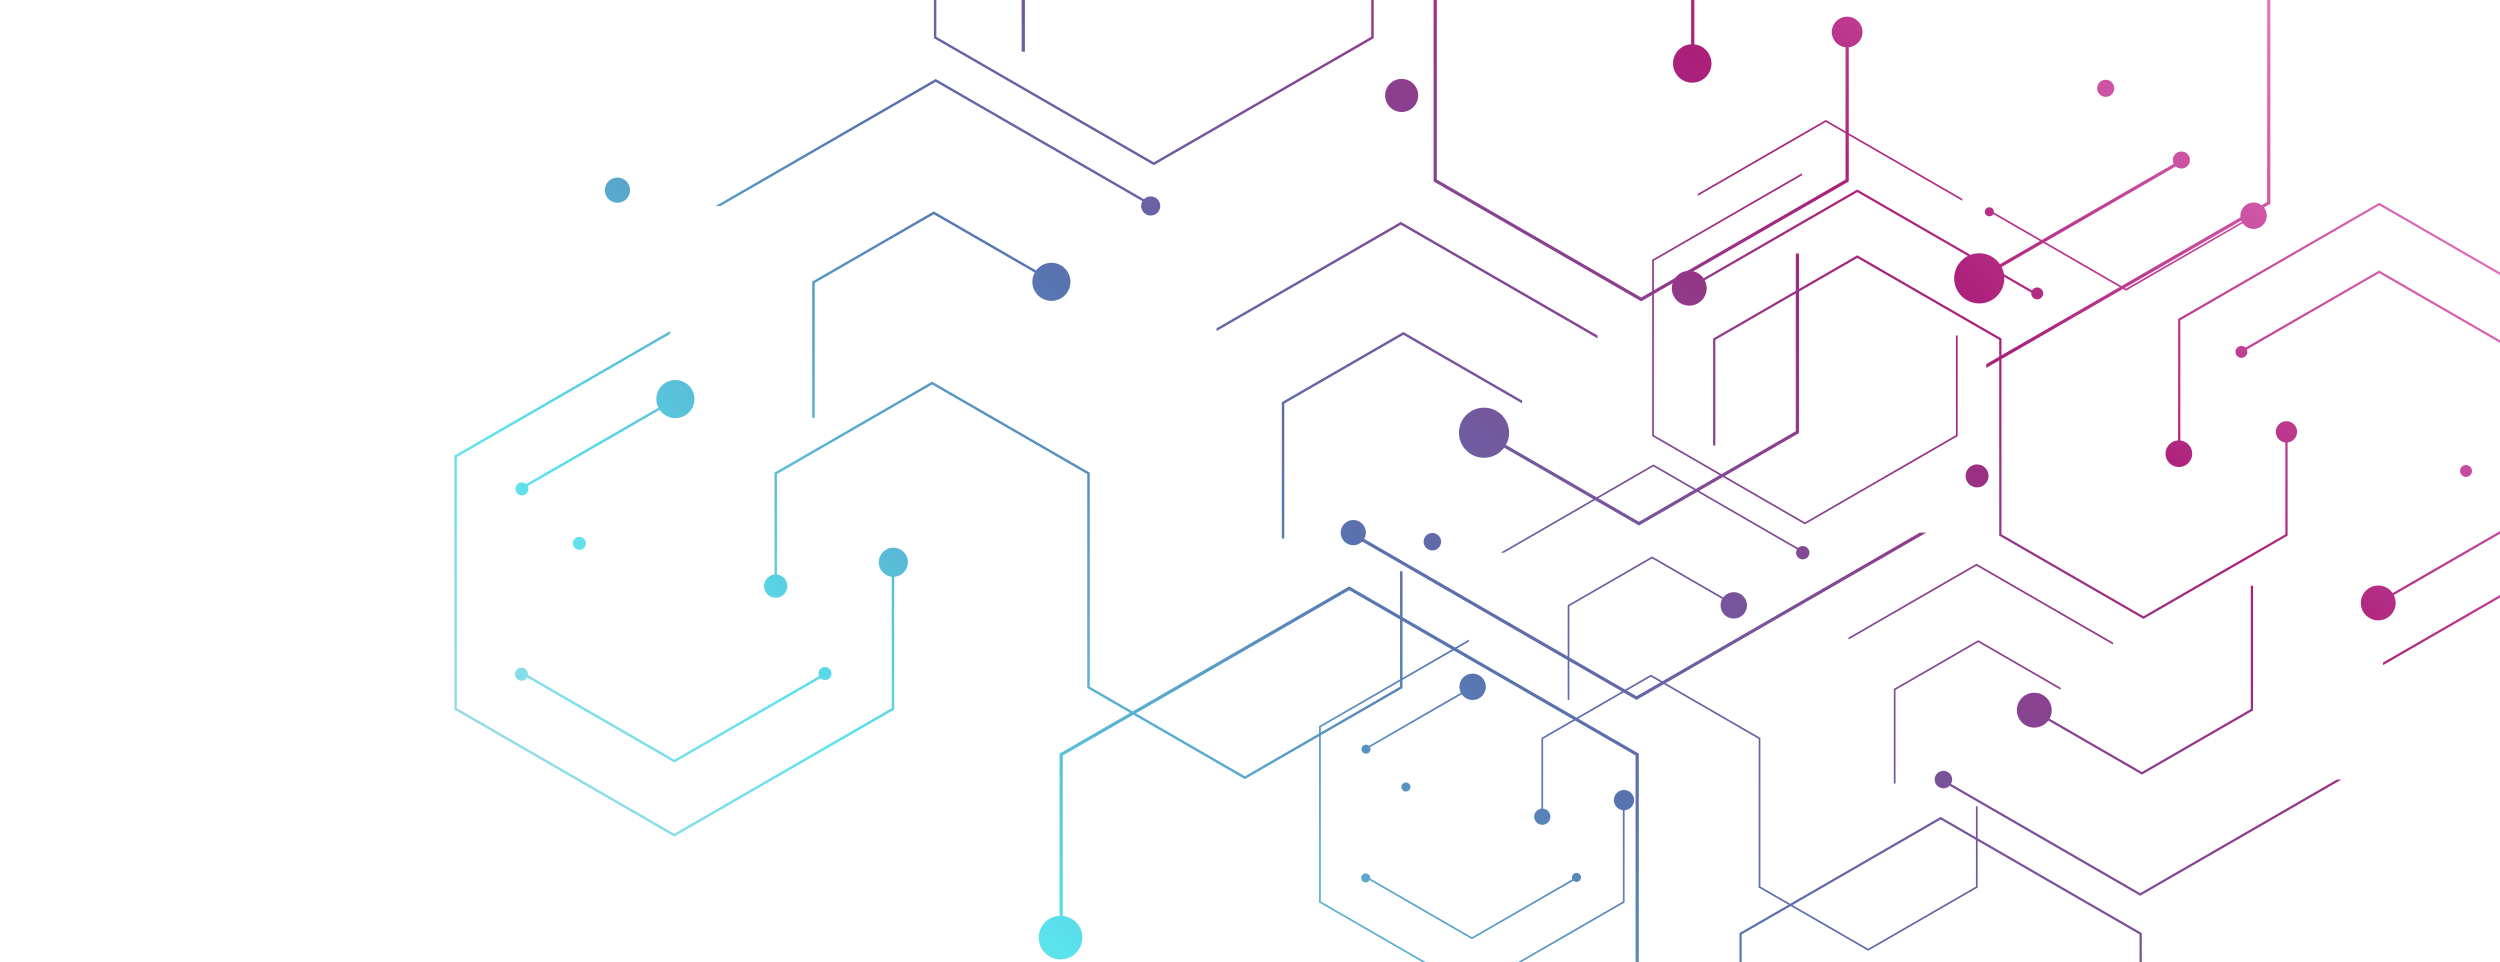 <?xml version="1.0" encoding="UTF-8"?><svg id="_Ñëîé_1" xmlns="http://www.w3.org/2000/svg" xmlns:xlink="http://www.w3.org/1999/xlink" viewBox="0 0 1000 385"><defs><style>.cls-1{fill:url(#linear-gradient-75);}.cls-2{fill:url(#linear-gradient-2);}.cls-3{fill:url(#linear-gradient-51);}.cls-4{fill:url(#linear-gradient-17);}.cls-5{fill:url(#linear-gradient-43);}.cls-6{fill:url(#linear-gradient-15);}.cls-7{fill:url(#linear-gradient-58);}.cls-8{fill:url(#linear-gradient-69);}.cls-9{fill:url(#linear-gradient-18);}.cls-10{fill:url(#linear-gradient-56);}.cls-11{fill:url(#linear-gradient-40);}.cls-12{fill:url(#linear-gradient-52);}.cls-13{fill:url(#linear-gradient-28);}.cls-14{fill:url(#linear-gradient-14);}.cls-15{fill:url(#linear-gradient-36);}.cls-16{fill:url(#linear-gradient-20);}.cls-17{fill:url(#linear-gradient-6);}.cls-18{fill:url(#linear-gradient-53);}.cls-19{fill:url(#linear-gradient-60);}.cls-20{fill:url(#linear-gradient-35);}.cls-21{fill:url(#linear-gradient-48);}.cls-22{fill:url(#linear-gradient-32);}.cls-23{fill:url(#linear-gradient-11);}.cls-24{fill:url(#linear-gradient-50);}.cls-25{fill:url(#linear-gradient-63);}.cls-26{fill:url(#linear-gradient-67);}.cls-27{fill:url(#linear-gradient-39);}.cls-28{fill:url(#linear-gradient-10);}.cls-29{fill:url(#linear-gradient-59);}.cls-30{fill:url(#linear-gradient-49);}.cls-31{fill:url(#linear-gradient-37);}.cls-32{fill:url(#linear-gradient-16);}.cls-33{fill:url(#linear-gradient-31);}.cls-34{fill:url(#linear-gradient-61);}.cls-35{fill:url(#linear-gradient-68);}.cls-36{fill:url(#linear-gradient-62);}.cls-37{fill:url(#linear-gradient-41);}.cls-38{fill:url(#linear-gradient-21);}.cls-39{fill:url(#linear-gradient-72);}.cls-40{fill:url(#linear-gradient-25);}.cls-41{fill:url(#linear-gradient-5);}.cls-42{fill:url(#linear-gradient-64);}.cls-43{fill:url(#linear-gradient-54);}.cls-44{fill:url(#linear-gradient-45);}.cls-45{fill:url(#linear-gradient-55);}.cls-46{clip-path:url(#clippath);}.cls-47{fill:url(#linear-gradient-34);}.cls-48{fill:url(#linear-gradient-65);}.cls-49{fill:url(#linear-gradient-70);}.cls-50{fill:none;}.cls-51{fill:url(#linear-gradient-7);}.cls-52{fill:url(#linear-gradient-66);}.cls-53{fill:url(#linear-gradient-24);}.cls-54{fill:url(#linear-gradient-73);}.cls-55{fill:url(#linear-gradient-9);}.cls-56{fill:url(#linear-gradient-22);}.cls-57{fill:url(#linear-gradient-74);}.cls-58{fill:url(#linear-gradient-42);}.cls-59{fill:url(#linear-gradient-3);}.cls-60{fill:url(#linear-gradient);}.cls-61{fill:url(#linear-gradient-27);}.cls-62{fill:url(#linear-gradient-33);}.cls-63{fill:url(#linear-gradient-38);}.cls-64{fill:url(#linear-gradient-29);}.cls-65{fill:url(#linear-gradient-30);}.cls-66{fill:url(#linear-gradient-23);}.cls-67{fill:url(#linear-gradient-19);}.cls-68{fill:url(#linear-gradient-71);}.cls-69{fill:url(#linear-gradient-4);}.cls-70{fill:url(#linear-gradient-8);}.cls-71{fill:url(#linear-gradient-44);}.cls-72{fill:url(#linear-gradient-57);}.cls-73{fill:url(#linear-gradient-47);}.cls-74{fill:url(#linear-gradient-46);}.cls-75{fill:url(#linear-gradient-12);}.cls-76{fill:url(#linear-gradient-13);}.cls-77{fill:url(#linear-gradient-26);}</style><clipPath id="clippath"><rect class="cls-50" x="0" y="0" width="1000" height="385"/></clipPath><linearGradient id="linear-gradient" x1="1005.67" y1="-3.45" x2="462.62" y2="587.61" gradientUnits="userSpaceOnUse"><stop offset="0" stop-color="#fa9add"/><stop offset=".3" stop-color="#ab1f79"/><stop offset=".6" stop-color="#5874b0"/><stop offset=".84" stop-color="#59e2ed"/><stop offset="1" stop-color="#a9dae6"/></linearGradient><linearGradient id="linear-gradient-2" x1="964.76" y1="-41.04" x2="421.71" y2="550.01" xlink:href="#linear-gradient"/><linearGradient id="linear-gradient-3" x1="913.01" y1="-88.58" x2="369.96" y2="502.47" xlink:href="#linear-gradient"/><linearGradient id="linear-gradient-4" x1="930.82" y1="-72.23" x2="387.77" y2="518.83" xlink:href="#linear-gradient"/><linearGradient id="linear-gradient-5" x1="956.01" y1="-49.09" x2="412.95" y2="541.97" xlink:href="#linear-gradient"/><linearGradient id="linear-gradient-6" x1="943.58" y1="-60.5" x2="400.53" y2="530.56" xlink:href="#linear-gradient"/><linearGradient id="linear-gradient-7" x1="922.89" y1="-79.51" x2="379.84" y2="511.55" xlink:href="#linear-gradient"/><linearGradient id="linear-gradient-8" x1="940.88" y1="-62.98" x2="397.82" y2="528.08" xlink:href="#linear-gradient"/><linearGradient id="linear-gradient-9" x1="1028.31" y1="17.35" x2="485.26" y2="608.41" xlink:href="#linear-gradient"/><linearGradient id="linear-gradient-10" x1="898.34" y1="-102.07" x2="355.28" y2="488.99" xlink:href="#linear-gradient"/><linearGradient id="linear-gradient-11" x1="1019.46" y1="9.21" x2="476.41" y2="600.27" xlink:href="#linear-gradient"/><linearGradient id="linear-gradient-12" x1="959.35" y1="-46.02" x2="416.29" y2="545.04" xlink:href="#linear-gradient"/><linearGradient id="linear-gradient-13" x1="958.77" y1="-46.55" x2="415.71" y2="544.51" xlink:href="#linear-gradient"/><linearGradient id="linear-gradient-14" x1="973.76" y1="-32.77" x2="430.71" y2="558.28" xlink:href="#linear-gradient"/><linearGradient id="linear-gradient-15" x1="918.34" y1="-83.69" x2="375.29" y2="507.37" xlink:href="#linear-gradient"/><linearGradient id="linear-gradient-16" x1="993.86" y1="-14.31" x2="450.8" y2="576.75" xlink:href="#linear-gradient"/><linearGradient id="linear-gradient-17" x1="923.85" y1="-78.63" x2="380.8" y2="512.43" xlink:href="#linear-gradient"/><linearGradient id="linear-gradient-18" x1="978.87" y1="-28.08" x2="435.82" y2="562.98" xlink:href="#linear-gradient"/><linearGradient id="linear-gradient-19" x1="933.24" y1="-70" x2="390.19" y2="521.06" xlink:href="#linear-gradient"/><linearGradient id="linear-gradient-20" x1="935.77" y1="-67.68" x2="392.71" y2="523.38" xlink:href="#linear-gradient"/><linearGradient id="linear-gradient-21" x1="907.66" y1="-93.51" x2="364.6" y2="497.55" xlink:href="#linear-gradient"/><linearGradient id="linear-gradient-22" x1="963.23" y1="-42.46" x2="420.17" y2="548.61" xlink:href="#linear-gradient"/><linearGradient id="linear-gradient-23" x1="985.73" y1="-21.78" x2="442.67" y2="569.28" xlink:href="#linear-gradient"/><linearGradient id="linear-gradient-24" x1="983.05" y1="-24.24" x2="440" y2="566.82" xlink:href="#linear-gradient"/><linearGradient id="linear-gradient-25" x1="924.22" y1="-78.29" x2="381.17" y2="512.77" xlink:href="#linear-gradient"/><linearGradient id="linear-gradient-26" x1="1105.08" y1="87.88" x2="562.03" y2="678.94" xlink:href="#linear-gradient"/><linearGradient id="linear-gradient-27" x1="1081.63" y1="66.34" x2="538.58" y2="657.39" xlink:href="#linear-gradient"/><linearGradient id="linear-gradient-28" x1="1048.46" y1="35.86" x2="505.41" y2="626.92" xlink:href="#linear-gradient"/><linearGradient id="linear-gradient-29" x1="1064.83" y1="50.9" x2="521.77" y2="641.95" xlink:href="#linear-gradient"/><linearGradient id="linear-gradient-30" x1="1092.07" y1="75.93" x2="549.02" y2="666.99" xlink:href="#linear-gradient"/><linearGradient id="linear-gradient-31" x1="1068.38" y1="54.16" x2="525.33" y2="645.22" xlink:href="#linear-gradient"/><linearGradient id="linear-gradient-32" x1="1044.06" y1="31.82" x2="501.01" y2="622.88" xlink:href="#linear-gradient"/><linearGradient id="linear-gradient-33" x1="1044.82" y1="32.52" x2="501.77" y2="623.58" xlink:href="#linear-gradient"/><linearGradient id="linear-gradient-34" x1="1025.08" y1="14.38" x2="482.03" y2="605.44" xlink:href="#linear-gradient"/><linearGradient id="linear-gradient-35" x1="1098.06" y1="81.43" x2="555.01" y2="672.49" xlink:href="#linear-gradient"/><linearGradient id="linear-gradient-36" x1="885.9" y1="-113.5" x2="342.85" y2="477.56" xlink:href="#linear-gradient"/><linearGradient id="linear-gradient-37" x1="1090.81" y1="74.77" x2="547.76" y2="665.83" xlink:href="#linear-gradient"/><linearGradient id="linear-gradient-38" x1="1018.35" y1="8.2" x2="475.3" y2="599.25" xlink:href="#linear-gradient"/><linearGradient id="linear-gradient-39" x1="962.41" y1="-43.21" x2="419.35" y2="547.85" xlink:href="#linear-gradient"/><linearGradient id="linear-gradient-40" x1="880.7" y1="-118.28" x2="337.64" y2="472.78" xlink:href="#linear-gradient"/><linearGradient id="linear-gradient-41" x1="1038.95" y1="27.12" x2="495.9" y2="618.18" xlink:href="#linear-gradient"/><linearGradient id="linear-gradient-42" x1="813.82" y1="-179.73" x2="270.76" y2="411.33" xlink:href="#linear-gradient"/><linearGradient id="linear-gradient-43" x1="680.42" y1="-302.29" x2="137.36" y2="288.77" xlink:href="#linear-gradient"/><linearGradient id="linear-gradient-44" x1="706.05" y1="-278.74" x2="163" y2="312.32" xlink:href="#linear-gradient"/><linearGradient id="linear-gradient-45" x1="742.31" y1="-245.42" x2="199.26" y2="345.63" xlink:href="#linear-gradient"/><linearGradient id="linear-gradient-46" x1="724.42" y1="-261.86" x2="181.37" y2="329.2" xlink:href="#linear-gradient"/><linearGradient id="linear-gradient-47" x1="694.63" y1="-289.23" x2="151.58" y2="301.83" xlink:href="#linear-gradient"/><linearGradient id="linear-gradient-48" x1="720.53" y1="-265.44" x2="177.48" y2="325.62" xlink:href="#linear-gradient"/><linearGradient id="linear-gradient-49" x1="846.41" y1="-149.78" x2="303.36" y2="441.28" xlink:href="#linear-gradient"/><linearGradient id="linear-gradient-50" x1="833.67" y1="-161.49" x2="290.62" y2="429.57" xlink:href="#linear-gradient"/><linearGradient id="linear-gradient-51" x1="747.12" y1="-241" x2="204.07" y2="350.05" xlink:href="#linear-gradient"/><linearGradient id="linear-gradient-52" x1="746.29" y1="-241.77" x2="203.23" y2="349.29" gradientTransform="translate(37 -93.31) rotate(13.24)" xlink:href="#linear-gradient"/><linearGradient id="linear-gradient-53" x1="767.87" y1="-221.94" x2="224.82" y2="369.12" xlink:href="#linear-gradient"/><linearGradient id="linear-gradient-54" x1="688.08" y1="-295.25" x2="145.03" y2="295.81" xlink:href="#linear-gradient"/><linearGradient id="linear-gradient-55" x1="696.01" y1="-287.96" x2="152.96" y2="303.1" xlink:href="#linear-gradient"/><linearGradient id="linear-gradient-56" x1="775.23" y1="-215.19" x2="232.17" y2="375.88" xlink:href="#linear-gradient"/><linearGradient id="linear-gradient-57" x1="709.53" y1="-275.54" x2="166.48" y2="315.52" xlink:href="#linear-gradient"/><linearGradient id="linear-gradient-58" x1="672.7" y1="-309.38" x2="129.65" y2="281.68" xlink:href="#linear-gradient"/><linearGradient id="linear-gradient-59" x1="752.7" y1="-235.88" x2="209.65" y2="355.18" xlink:href="#linear-gradient"/><linearGradient id="linear-gradient-60" x1="785.11" y1="-206.11" x2="242.05" y2="384.95" xlink:href="#linear-gradient"/><linearGradient id="linear-gradient-61" x1="781.25" y1="-209.65" x2="238.2" y2="381.41" xlink:href="#linear-gradient"/><linearGradient id="linear-gradient-62" x1="956.94" y1="-48.23" x2="413.89" y2="542.83" xlink:href="#linear-gradient"/><linearGradient id="linear-gradient-63" x1="923.18" y1="-79.25" x2="380.13" y2="511.81" xlink:href="#linear-gradient"/><linearGradient id="linear-gradient-64" x1="898.98" y1="-101.48" x2="355.93" y2="489.58" xlink:href="#linear-gradient"/><linearGradient id="linear-gradient-65" x1="938.21" y1="-65.44" x2="395.16" y2="525.62" xlink:href="#linear-gradient"/><linearGradient id="linear-gradient-66" x1="904.1" y1="-96.77" x2="361.05" y2="494.29" xlink:href="#linear-gradient"/><linearGradient id="linear-gradient-67" x1="869.09" y1="-128.94" x2="326.03" y2="462.12" xlink:href="#linear-gradient"/><linearGradient id="linear-gradient-68" x1="870.19" y1="-127.93" x2="327.13" y2="463.13" xlink:href="#linear-gradient"/><linearGradient id="linear-gradient-69" x1="841.76" y1="-154.05" x2="298.71" y2="437.01" xlink:href="#linear-gradient"/><linearGradient id="linear-gradient-70" x1="946.84" y1="-57.51" x2="403.78" y2="533.56" xlink:href="#linear-gradient"/><linearGradient id="linear-gradient-71" x1="936.4" y1="-67.1" x2="393.34" y2="523.95" xlink:href="#linear-gradient"/><linearGradient id="linear-gradient-72" x1="967.1" y1="-38.9" x2="424.04" y2="552.16" xlink:href="#linear-gradient"/><linearGradient id="linear-gradient-73" x1="633.88" y1="-345.05" x2="90.83" y2="246.01" xlink:href="#linear-gradient"/><linearGradient id="linear-gradient-74" x1="861.74" y1="-135.7" x2="318.68" y2="455.36" xlink:href="#linear-gradient"/><linearGradient id="linear-gradient-75" x1="878.94" y1="-119.89" x2="335.89" y2="471.17" xlink:href="#linear-gradient"/></defs><g class="cls-46"><rect class="cls-50" x="0" y="0" width="1000" height="385"/><g><g><g><g><polygon class="cls-60" points="660.36 269.88 616.57 295.16 616.57 327.64 617.25 327.64 617.25 295.56 660.36 270.67 703.47 295.56 703.47 355.02 747.26 380.31 791.05 355.02 791.05 322.54 790.37 322.54 790.37 354.63 747.26 379.51 704.16 354.63 704.15 295.16 660.36 269.88"/><polygon class="cls-2" points="850.56 116.17 850.38 116.27 795.74 84.72 795.74 83.93 850.38 115.48 901.57 85.93 901.57 86.72 850.56 116.17"/><polygon class="cls-59" points="589.04 275.51 588.76 275.35 546.28 299.88 546.28 299.09 588.76 274.56 589.04 274.72 589.04 275.51"/><polygon class="cls-69" points="721.1 221.08 661.35 186.58 601.59 221.08 600.25 221.08 600.25 221.06 661.18 185.89 661.35 185.79 722.27 220.96 722.44 221.06 722.44 221.08 721.1 221.08"/><polygon class="cls-41" points="588.76 375.69 546.28 351.16 546.28 350.37 588.76 374.9 630.66 350.72 630.66 351.51 588.76 375.69"/><polygon class="cls-17" points="527.63 290.44 527.63 360.99 527.8 361.09 588.73 396.27 588.9 396.17 649.83 360.99 649.83 320.74 649.14 320.74 649.14 360.6 588.73 395.48 528.32 360.6 528.32 290.84 587.57 256.62 587.57 255.83 527.63 290.44"/><polygon class="cls-51" points="660.86 103.91 660.86 174.46 661.03 174.56 721.96 209.74 722.13 209.64 783.06 174.46 783.06 134.21 782.37 134.21 782.37 174.06 721.96 208.94 661.55 174.06 661.55 104.3 720.8 70.09 720.8 69.3 660.86 103.91"/><polygon class="cls-70" points="693.81 242.41 660.83 223.37 627.75 242.47 627.75 279.95 627.07 279.95 627.07 242.08 660.83 222.58 693.81 241.62 693.81 242.41"/><polygon class="cls-55" points="824.27 275.91 791.29 256.87 758.21 275.97 758.21 313.45 757.53 313.45 757.53 275.58 791.29 256.08 824.27 275.12 824.27 275.91"/><polygon class="cls-28" points="784.95 80.33 784.95 79.54 730.47 48.09 730.3 47.99 679.12 77.54 679.12 78.33 730.3 48.78 784.95 80.33"/><polygon class="cls-23" points="845.23 257.84 845.23 257.05 790.75 225.59 790.58 225.5 739.4 255.04 739.4 255.83 790.58 226.29 845.23 257.84"/></g><g><path class="cls-75" d="M620.15,326.69c0-1.79-1.45-3.24-3.24-3.24s-3.24,1.45-3.24,3.24,1.45,3.24,3.24,3.24,3.24-1.45,3.24-3.24Z"/><path class="cls-76" d="M698.8,242.15c0-2.92-2.37-5.29-5.29-5.29s-5.29,2.37-5.29,5.29,2.37,5.29,5.29,5.29,5.29-2.37,5.29-5.29Z"/><path class="cls-14" d="M653.65,320.05c0-2.24-1.82-4.06-4.06-4.06s-4.06,1.82-4.06,4.06,1.82,4.06,4.06,4.06,4.06-1.82,4.06-4.06Z"/><path class="cls-6" d="M594.33,274.72c0-2.92-2.37-5.29-5.29-5.29s-5.29,2.37-5.29,5.29,2.37,5.29,5.29,5.29,5.29-2.37,5.29-5.29Z"/><path class="cls-32" d="M906.72,86.29c0-2.92-2.37-5.29-5.29-5.29s-5.29,2.37-5.29,5.29,2.37,5.29,5.29,5.29,5.29-2.37,5.29-5.29Z"/><path class="cls-4" d="M564.17,314.8c0-1-.81-1.81-1.81-1.81s-1.81,.81-1.81,1.81,.81,1.81,1.81,1.81,1.81-.81,1.81-1.81Z"/><path class="cls-9" d="M632.41,350.97c0-1-.81-1.81-1.81-1.81s-1.81,.81-1.81,1.81,.81,1.81,1.81,1.81,1.81-.81,1.81-1.81Z"/><path class="cls-67" d="M548.09,351.16c0-1-.81-1.81-1.81-1.81s-1.81,.81-1.81,1.81,.81,1.81,1.81,1.81,1.81-.81,1.81-1.81Z"/><path class="cls-16" d="M797.54,84.72c0-1-.81-1.81-1.81-1.81s-1.81,.81-1.81,1.81,.81,1.81,1.81,1.81,1.81-.81,1.81-1.81Z"/><path class="cls-38" d="M548.21,299.68c0-1-.81-1.81-1.81-1.81s-1.81,.81-1.81,1.81,.81,1.81,1.81,1.81,1.81-.81,1.81-1.81Z"/><circle class="cls-56" cx="721.1" cy="221.08" r="2.66"/><path class="cls-66" d="M795.42,190.37c0-2.54-2.06-4.6-4.6-4.6s-4.6,2.06-4.6,4.6,2.06,4.6,4.6,4.6,4.6-2.06,4.6-4.6Z"/></g></g><g><g><polygon class="cls-53" points="857.37 247.56 915.04 214.26 915.04 171.48 914.14 171.48 914.14 213.74 857.37 246.51 800.6 213.74 800.59 135.42 742.92 102.12 685.24 135.42 685.24 178.2 686.14 178.2 686.14 135.94 742.92 103.17 799.69 135.94 799.7 214.26 857.37 247.56"/><polygon class="cls-40" points="742.69 75.94 742.92 75.81 814.89 117.36 814.89 118.4 742.92 76.85 675.51 115.76 675.51 114.72 742.69 75.94"/><polygon class="cls-77" points="951.29 240.14 951.66 240.35 1007.61 208.04 1007.61 209.09 951.66 241.39 951.29 241.18 951.29 240.14"/><polygon class="cls-61" points="777.38 311.83 856.07 357.26 934.76 311.83 936.54 311.83 936.54 311.84 856.29 358.17 856.07 358.3 775.83 311.98 775.6 311.84 775.6 311.83 777.38 311.83"/><polygon class="cls-13" points="951.66 108.2 1007.61 140.5 1007.61 141.54 951.66 109.24 896.49 141.09 896.49 140.05 951.66 108.2"/><polygon class="cls-64" points="1032.17 220.47 1032.17 127.56 1031.94 127.43 951.7 81.1 951.48 81.23 871.24 127.56 871.24 180.57 872.14 180.57 872.14 128.08 951.7 82.14 1031.27 128.08 1031.27 219.95 953.22 265.01 953.22 266.05 1032.17 220.47"/><polygon class="cls-65" points="856.71 466.13 856.71 373.22 856.48 373.09 776.24 326.76 776.02 326.89 695.78 373.22 695.78 426.23 696.68 426.23 696.68 373.74 776.24 327.8 855.81 373.74 855.81 465.61 777.76 510.67 777.76 511.71 856.71 466.13"/><polygon class="cls-33" points="813.31 283.72 856.75 308.8 900.31 283.65 900.31 234.29 901.22 234.29 901.22 284.17 856.75 309.84 813.31 284.76 813.31 283.72"/></g><g><path class="cls-22" d="M910.32,172.74c0,2.35,1.91,4.26,4.26,4.26s4.26-1.91,4.26-4.26-1.91-4.26-4.26-4.26-4.26,1.91-4.26,4.26Z"/><path class="cls-62" d="M806.74,284.07c0,3.85,3.12,6.97,6.97,6.97s6.97-3.12,6.97-6.97-3.12-6.97-6.97-6.97-6.97,3.12-6.97,6.97Z"/><path class="cls-47" d="M866.21,181.48c0,2.95,2.39,5.34,5.34,5.34s5.34-2.39,5.34-5.34-2.39-5.34-5.34-5.34-5.34,2.39-5.34,5.34Z"/><path class="cls-20" d="M944.33,241.18c0,3.85,3.12,6.97,6.97,6.97s6.97-3.12,6.97-6.97-3.12-6.97-6.97-6.97-6.97,3.12-6.97,6.97Z"/><path class="cls-15" d="M668.73,115.29c0,3.85,3.12,6.97,6.97,6.97s6.97-3.12,6.97-6.97-3.12-6.97-6.97-6.97-6.97,3.12-6.97,6.97Z"/><path class="cls-31" d="M984.04,188.39c0,1.31,1.06,2.38,2.38,2.38s2.38-1.06,2.38-2.38-1.06-2.38-2.38-2.38-2.38,1.06-2.38,2.38Z"/><path class="cls-63" d="M894.18,140.76c0,1.31,1.06,2.38,2.38,2.38s2.38-1.06,2.38-2.38-1.06-2.38-2.38-2.38-2.38,1.06-2.38,2.38Z"/><path class="cls-27" d="M812.51,117.36c0,1.31,1.06,2.38,2.38,2.38s2.38-1.06,2.38-2.38-1.06-2.38-2.38-2.38-2.38,1.06-2.38,2.38Z"/><path class="cls-11" d="M569.44,216.68c0,1.93,1.57,3.5,3.5,3.5s3.5-1.57,3.5-3.5-1.57-3.5-3.5-3.5-3.5,1.57-3.5,3.5Z"/><path class="cls-37" d="M773.87,311.83c0,1.93,1.57,3.5,3.5,3.5s3.5-1.57,3.5-3.5-1.57-3.5-3.5-3.5-3.5,1.57-3.5,3.5Z"/></g></g></g><g><g><g><polygon class="cls-58" points="372.83 152.66 309.79 189.06 309.79 235.83 310.77 235.83 310.77 189.63 372.83 153.8 434.9 189.63 434.91 275.24 497.95 311.65 561 275.24 561 228.48 560.02 228.48 560.02 274.67 497.95 310.51 435.89 274.67 435.88 189.06 372.83 152.66"/><polygon class="cls-5" points="270.15 160.77 269.75 160.54 208.59 195.85 208.59 194.71 269.75 159.4 270.15 159.63 270.15 160.77"/><polygon class="cls-71" points="460.28 82.39 374.26 32.73 288.22 82.39 286.29 82.39 286.29 82.38 374.01 31.73 374.26 31.59 461.97 82.23 462.22 82.38 462.22 82.39 460.28 82.39"/><polygon class="cls-44" points="269.75 305.01 208.59 269.69 208.59 268.55 269.75 303.87 330.07 269.05 330.07 270.18 269.75 305.01"/><polygon class="cls-74" points="181.74 182.26 181.74 283.84 181.98 283.98 269.7 334.63 269.95 334.48 357.67 283.84 357.67 225.89 356.68 225.89 356.68 283.27 269.7 333.49 182.72 283.27 182.72 182.83 268.04 133.57 268.04 132.44 181.74 182.26"/><polygon class="cls-73" points="373.56 -86.3 373.56 15.28 373.8 15.42 461.52 66.07 461.77 65.93 549.49 15.28 549.49 -42.67 548.5 -42.67 548.5 14.71 461.52 64.93 374.54 14.71 374.54 -85.73 459.86 -134.98 459.86 -136.12 373.56 -86.3"/><polygon class="cls-21" points="421 113.12 373.51 85.7 325.88 113.2 325.88 167.16 324.9 167.16 324.9 112.63 373.51 84.56 421 111.98 421 113.12"/><polygon class="cls-30" points="608.83 161.35 561.34 133.93 513.71 161.43 513.71 215.39 512.73 215.39 512.73 160.86 561.34 132.79 608.83 160.21 608.83 161.35"/><polygon class="cls-24" points="639 135.32 639 134.18 560.57 88.9 560.32 88.76 486.63 131.3 486.63 132.44 560.32 89.9 639 135.32"/></g><g><path class="cls-3" d="M314.94,234.45c0-2.57-2.09-4.66-4.66-4.66s-4.66,2.09-4.66,4.66,2.09,4.66,4.66,4.66,4.66-2.09,4.66-4.66Z"/><circle class="cls-12" cx="420.56" cy="112.74" r="7.62" transform="translate(-14.64 99.31) rotate(-13.24)"/><path class="cls-18" d="M363.17,224.9c0-3.23-2.62-5.84-5.84-5.84s-5.84,2.62-5.84,5.84,2.62,5.84,5.84,5.84,5.84-2.62,5.84-5.84Z"/><path class="cls-43" d="M277.77,159.63c0-4.21-3.41-7.62-7.62-7.62s-7.62,3.41-7.62,7.62,3.41,7.62,7.62,7.62,7.62-3.41,7.62-7.62Z"/><path class="cls-45" d="M234.35,217.34c0-1.44-1.16-2.6-2.6-2.6s-2.6,1.16-2.6,2.6,1.16,2.6,2.6,2.6,2.6-1.16,2.6-2.6Z"/><path class="cls-10" d="M332.59,269.41c0-1.44-1.16-2.6-2.6-2.6s-2.6,1.16-2.6,2.6,1.16,2.6,2.6,2.6,2.6-1.16,2.6-2.6Z"/><path class="cls-72" d="M211.19,269.69c0-1.44-1.16-2.6-2.6-2.6s-2.6,1.16-2.6,2.6,1.16,2.6,2.6,2.6,2.6-1.16,2.6-2.6Z"/><path class="cls-7" d="M211.37,195.57c0-1.44-1.16-2.6-2.6-2.6s-2.6,1.16-2.6,2.6,1.16,2.6,2.6,2.6,2.6-1.16,2.6-2.6Z"/><path class="cls-29" d="M464.11,82.39c0-2.11-1.71-3.83-3.83-3.83s-3.83,1.71-3.83,3.83,1.71,3.83,3.83,3.83,3.83-1.71,3.83-3.83Z"/><path class="cls-19" d="M567.28,38.18c0-3.66-2.96-6.62-6.62-6.62s-6.62,2.96-6.62,6.62,2.96,6.62,6.62,6.62,6.62-2.97,6.62-6.62Z"/></g></g><g><g><polygon class="cls-34" points="656.47 120.52 739.51 72.58 739.51 10.99 738.21 10.99 738.21 71.83 656.47 119.02 574.74 71.83 574.72 -40.93 491.7 -88.87 408.66 -40.93 408.66 20.67 409.96 20.67 409.96 -40.18 491.7 -87.37 573.43 -40.18 573.44 72.58 656.47 120.52"/><polygon class="cls-36" points="791.71 109.84 792.23 110.14 872.79 63.63 872.79 65.13 792.23 111.64 791.71 111.34 791.71 109.84"/><polygon class="cls-25" points="541.31 213.05 654.6 278.47 767.91 213.05 770.46 213.05 770.46 213.08 654.93 279.78 654.6 279.97 539.08 213.27 538.75 213.08 538.75 213.05 541.31 213.05"/><polygon class="cls-42" points="908.15 81.53 908.15 -52.25 907.82 -52.43 792.3 -119.13 791.97 -118.94 676.45 -52.25 676.45 24.08 677.75 24.08 677.75 -51.5 792.3 -117.63 906.85 -51.5 906.85 80.78 794.49 145.65 794.49 147.15 908.15 81.53"/><polygon class="cls-48" points="655.52 435.22 655.52 301.44 655.2 301.26 539.68 234.56 539.35 234.74 423.83 301.44 423.83 377.77 425.12 377.77 425.12 302.19 539.68 236.06 654.23 302.19 654.23 434.47 541.86 499.34 541.86 500.84 655.52 435.22"/><polygon class="cls-52" points="593.04 172.59 655.58 208.7 718.31 172.48 718.31 101.42 719.61 101.42 719.61 173.23 655.58 210.2 593.04 174.09 593.04 172.59"/></g><g><path class="cls-26" d="M732.72,12.8c0,3.39,2.75,6.14,6.14,6.14s6.14-2.75,6.14-6.14-2.75-6.14-6.14-6.14-6.14,2.75-6.14,6.14Z"/><path class="cls-35" d="M583.58,173.09c0,5.54,4.49,10.03,10.03,10.03s10.03-4.49,10.03-10.03-4.49-10.03-10.03-10.03-10.03,4.49-10.03,10.03Z"/><path class="cls-8" d="M669.21,25.38c0,4.25,3.44,7.69,7.69,7.69s7.69-3.44,7.69-7.69-3.44-7.69-7.69-7.69-7.69,3.44-7.69,7.69Z"/><path class="cls-49" d="M781.67,111.34c0,5.54,4.49,10.03,10.03,10.03s10.03-4.49,10.03-10.03-4.49-10.03-10.03-10.03-10.03,4.49-10.03,10.03Z"/><path class="cls-68" d="M838.86,35.33c0,1.89,1.53,3.42,3.42,3.42s3.42-1.53,3.42-3.42-1.53-3.42-3.42-3.42-3.42,1.53-3.42,3.42Z"/><path class="cls-39" d="M869.13,64.01c0,1.89,1.53,3.42,3.42,3.42s3.42-1.53,3.42-3.42-1.53-3.42-3.42-3.42-3.42,1.53-3.42,3.42Z"/><path class="cls-54" d="M241.93,76.07c0,2.78,2.26,5.04,5.04,5.04s5.04-2.26,5.04-5.04-2.26-5.04-5.04-5.04-5.04,2.26-5.04,5.04Z"/><path class="cls-57" d="M536.27,213.05c0,2.78,2.26,5.04,5.04,5.04s5.04-2.26,5.04-5.04-2.26-5.04-5.04-5.04-5.04,2.26-5.04,5.04Z"/><path class="cls-1" d="M415.49,375.04c0,4.82,3.9,8.72,8.72,8.72s8.72-3.9,8.72-8.72-3.9-8.72-8.72-8.72-8.72,3.9-8.72,8.72Z"/></g></g></g></g></g></svg>